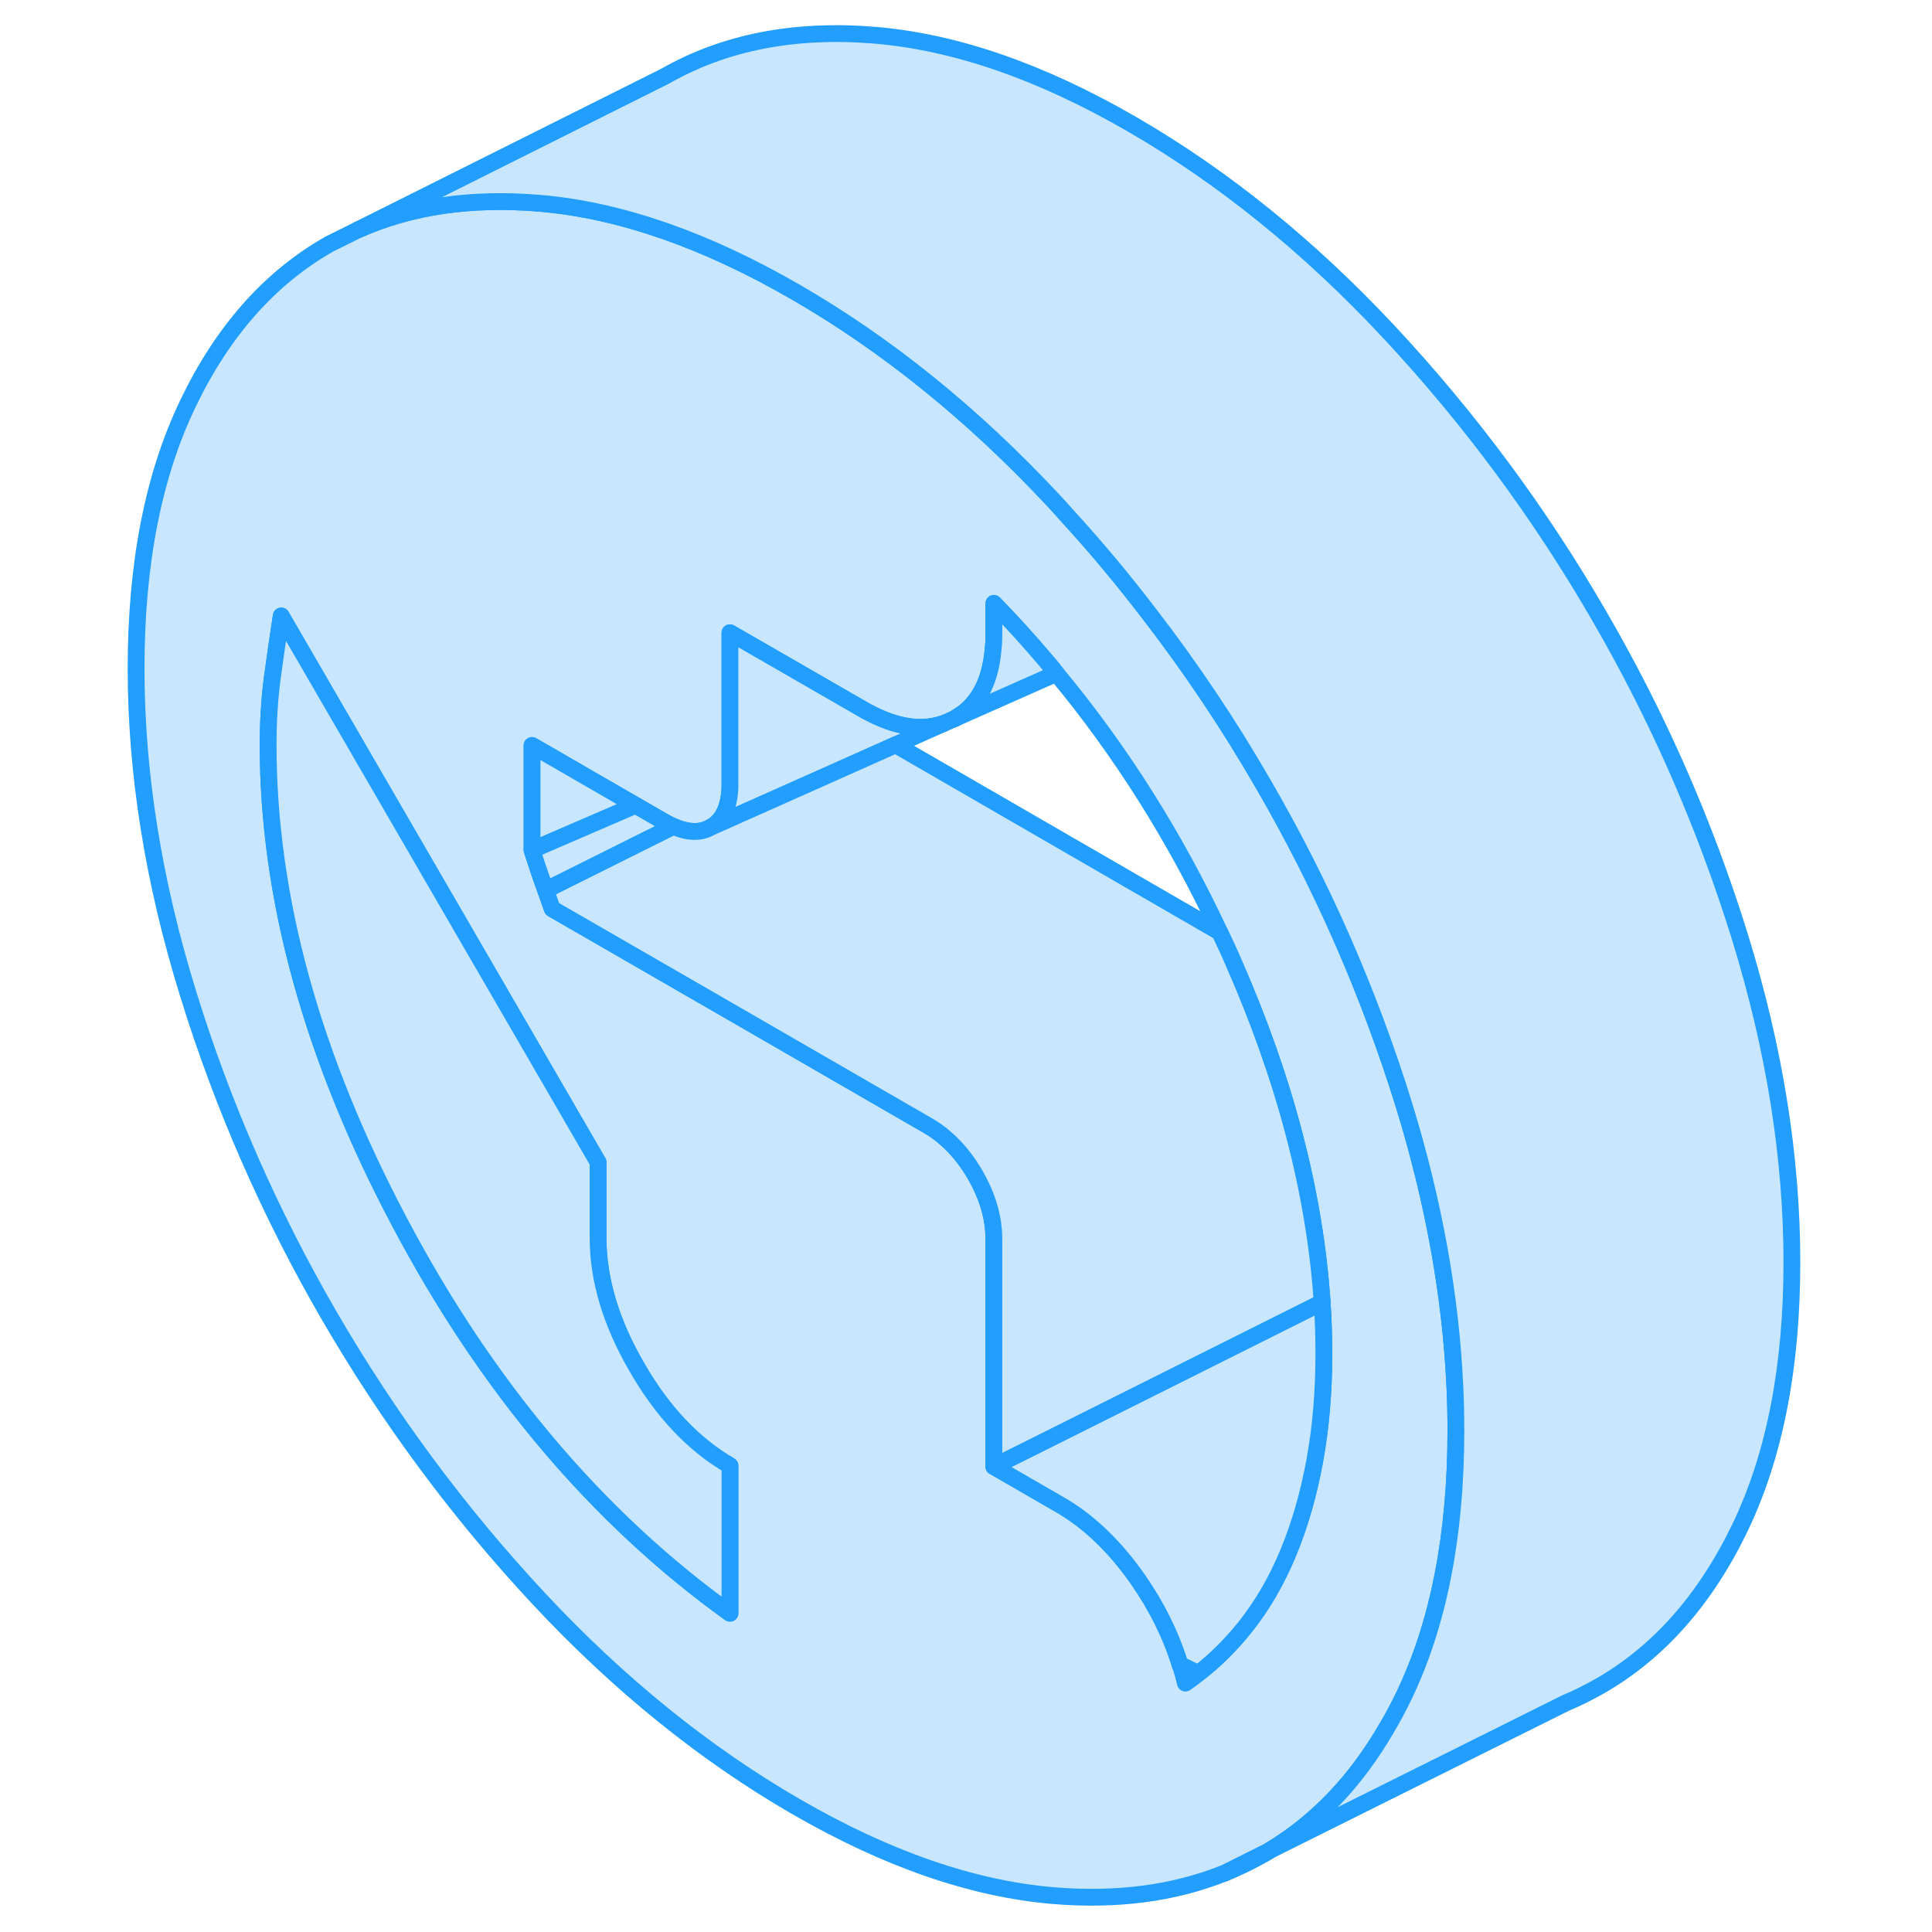 <svg width="48" height="48" viewBox="0 0 104 115" fill="#c8e7ff" xmlns="http://www.w3.org/2000/svg" stroke-width="1px" stroke-linecap="round" stroke-linejoin="round"><path d="M67.37 111.505C68.16 111.185 68.93 110.815 69.67 110.395C69.79 110.335 69.89 110.265 70.01 110.185L67.37 111.505Z" stroke="#229EFF" stroke-linejoin="round"/><path d="M81.1 82.535C80.85 77.115 79.84 71.525 78.07 65.775C76 59.105 73.21 52.715 69.67 46.625C67.63 43.095 65.37 39.725 62.9 36.525C61.34 34.485 59.7 32.515 57.95 30.615C57.71 30.335 57.46 30.065 57.2 29.785C52.42 24.665 47.31 20.535 41.88 17.395C36.5 14.285 31.44 12.525 26.7 12.105C26.65 12.105 26.61 12.095 26.56 12.095C22.55 11.765 18.96 12.275 15.82 13.675L14.09 14.535C10.56 16.545 7.76 19.705 5.7 23.995C3.63 28.285 2.6 33.555 2.6 39.785C2.6 46.015 3.63 52.475 5.7 59.155C7.76 65.825 10.56 72.215 14.09 78.305C17.63 84.405 21.78 90.015 26.56 95.145C31.34 100.265 36.45 104.395 41.88 107.535C47.31 110.675 52.42 112.435 57.2 112.835C60.97 113.145 64.36 112.705 67.36 111.505H67.37L70.01 110.185L70.08 110.145C72.89 108.455 75.22 106.015 77.06 102.825C77.42 102.225 77.75 101.595 78.07 100.935C80.13 96.645 81.16 91.375 81.16 85.145C81.16 84.275 81.14 83.405 81.1 82.535ZM37.95 96.025C30.03 90.325 23.47 82.555 18.27 72.715C13.06 62.875 10.46 53.415 10.46 44.325C10.46 42.975 10.54 41.665 10.7 40.405C10.87 39.155 11.05 37.905 11.24 36.665L30.1 69.185V73.695C30.1 76.165 30.87 78.735 32.41 81.385C33.94 84.045 35.79 85.995 37.95 87.245V96.025ZM72.76 86.945C72.4 88.915 71.88 90.735 71.19 92.405C70.5 94.075 69.64 95.565 68.59 96.875C67.75 97.925 66.83 98.835 65.83 99.605C65.58 99.815 65.32 100.005 65.06 100.185C64.97 99.815 64.87 99.435 64.74 99.075C64.19 97.295 63.34 95.595 62.21 93.975C60.83 92.015 59.29 90.545 57.59 89.565L53.66 87.295V73.775C53.66 73.605 53.65 73.435 53.64 73.265C53.56 72.155 53.19 71.045 52.54 69.915C52.03 69.045 51.44 68.315 50.77 67.745C50.45 67.455 50.1 67.215 49.74 67.005L36.63 59.435L27.37 54.095C27.24 53.725 27.11 53.355 26.98 52.985C26.69 52.195 26.42 51.395 26.17 50.595V44.375L32.33 47.935L34.03 48.915C34.22 49.025 34.4 49.115 34.58 49.195H34.59C35.46 49.575 36.2 49.595 36.82 49.235C37.39 48.915 37.74 48.345 37.88 47.545C37.93 47.285 37.95 46.995 37.95 46.675V37.665L45.81 42.195C45.93 42.265 46.05 42.335 46.17 42.395C47.86 43.295 49.36 43.525 50.66 43.065L51.26 42.805L51.36 42.755L51.83 42.445C52.87 41.645 53.46 40.395 53.61 38.675C53.65 38.365 53.66 38.045 53.66 37.715V35.915C54.72 37.005 55.74 38.125 56.72 39.285C56.95 39.545 57.17 39.815 57.38 40.085C61.23 44.715 64.46 49.855 67.1 55.485C67.39 56.095 67.68 56.715 67.95 57.345C71.03 64.365 72.77 71.095 73.2 77.525C73.27 78.565 73.3 79.585 73.3 80.605C73.3 82.865 73.12 84.975 72.76 86.945Z" stroke="#229EFF" stroke-linejoin="round"/><path d="M37.95 87.245V96.025C30.03 90.325 23.47 82.555 18.27 72.715C13.06 62.875 10.46 53.415 10.46 44.325C10.46 42.975 10.54 41.665 10.7 40.405C10.87 39.155 11.05 37.905 11.24 36.665L30.1 69.185V73.695C30.1 76.165 30.87 78.735 32.41 81.385C33.94 84.045 35.79 85.995 37.95 87.245Z" stroke="#229EFF" stroke-linejoin="round"/><path d="M57.38 40.085L51.36 42.755L51.83 42.445C52.87 41.645 53.46 40.395 53.61 38.675C53.65 38.365 53.66 38.045 53.66 37.715V35.915C54.72 37.005 55.74 38.125 56.72 39.285C56.95 39.545 57.17 39.815 57.38 40.085Z" stroke="#229EFF" stroke-linejoin="round"/><path d="M50.66 43.065L47.81 44.335L42.79 46.575L36.82 49.235C37.39 48.915 37.74 48.345 37.88 47.545C37.93 47.285 37.95 46.995 37.95 46.675V37.665L45.81 42.195C45.93 42.265 46.05 42.335 46.17 42.395C47.86 43.295 49.36 43.525 50.66 43.065Z" stroke="#229EFF" stroke-linejoin="round"/><path d="M32.33 47.935L26.17 50.595V44.375L32.33 47.935Z" stroke="#229EFF" stroke-linejoin="round"/><path d="M34.58 49.195L32.93 50.015L26.98 52.985C26.69 52.195 26.42 51.395 26.17 50.595L32.33 47.935L34.03 48.915C34.22 49.025 34.4 49.115 34.58 49.195Z" stroke="#229EFF" stroke-linejoin="round"/><path d="M73.2 77.525L57.95 85.155L57.25 85.505L53.66 87.295V73.775C53.66 73.605 53.65 73.435 53.64 73.265C53.56 72.155 53.19 71.045 52.54 69.915C52.03 69.045 51.44 68.315 50.77 67.745C50.45 67.455 50.1 67.215 49.74 67.005L36.63 59.435L27.37 54.095C27.24 53.725 27.11 53.355 26.98 52.985L32.93 50.015L34.58 49.195H34.59C35.46 49.575 36.2 49.595 36.82 49.235L42.79 46.575L47.81 44.335L67.1 55.485C67.39 56.095 67.68 56.715 67.95 57.345C71.03 64.365 72.77 71.095 73.2 77.525Z" stroke="#229EFF" stroke-linejoin="round"/><path d="M73.3 80.605C73.3 82.865 73.12 84.975 72.76 86.945C72.4 88.915 71.88 90.735 71.19 92.405C70.5 94.075 69.64 95.565 68.59 96.875C67.75 97.925 66.83 98.835 65.83 99.605C65.47 99.435 65.1 99.265 64.74 99.075C64.19 97.295 63.34 95.595 62.21 93.975C60.83 92.015 59.29 90.545 57.59 89.565L53.66 87.295L57.25 85.505L57.95 85.155L73.2 77.525C73.27 78.565 73.3 79.585 73.3 80.605Z" stroke="#229EFF" stroke-linejoin="round"/><path d="M101.16 75.145C101.16 81.375 100.13 86.645 98.07 90.935C96 95.225 93.21 98.385 89.67 100.395C89.03 100.755 88.38 101.085 87.7 101.365L70.08 110.145C72.89 108.455 75.22 106.015 77.06 102.825C77.42 102.225 77.75 101.595 78.07 100.935C80.13 96.645 81.16 91.375 81.16 85.145C81.16 84.275 81.14 83.405 81.1 82.535C80.85 77.115 79.84 71.525 78.07 65.775C76 59.105 73.21 52.715 69.67 46.625C67.63 43.095 65.37 39.725 62.9 36.525C61.34 34.485 59.7 32.515 57.95 30.615C57.71 30.335 57.46 30.065 57.2 29.785C52.42 24.665 47.31 20.535 41.88 17.395C36.5 14.285 31.44 12.525 26.7 12.105C26.65 12.105 26.61 12.095 26.56 12.095C22.55 11.765 18.96 12.275 15.82 13.675L34.09 4.535C37.63 2.515 41.78 1.705 46.56 2.095C51.34 2.495 56.45 4.255 61.88 7.395C67.31 10.535 72.42 14.665 77.2 19.785C81.98 24.915 86.14 30.525 89.67 36.625C93.21 42.715 96 49.105 98.07 55.775C100.13 62.455 101.16 68.905 101.16 75.145Z" stroke="#229EFF" stroke-linejoin="round"/><path d="M51.36 42.755L51.26 42.805" stroke="#229EFF" stroke-linejoin="round"/></svg>